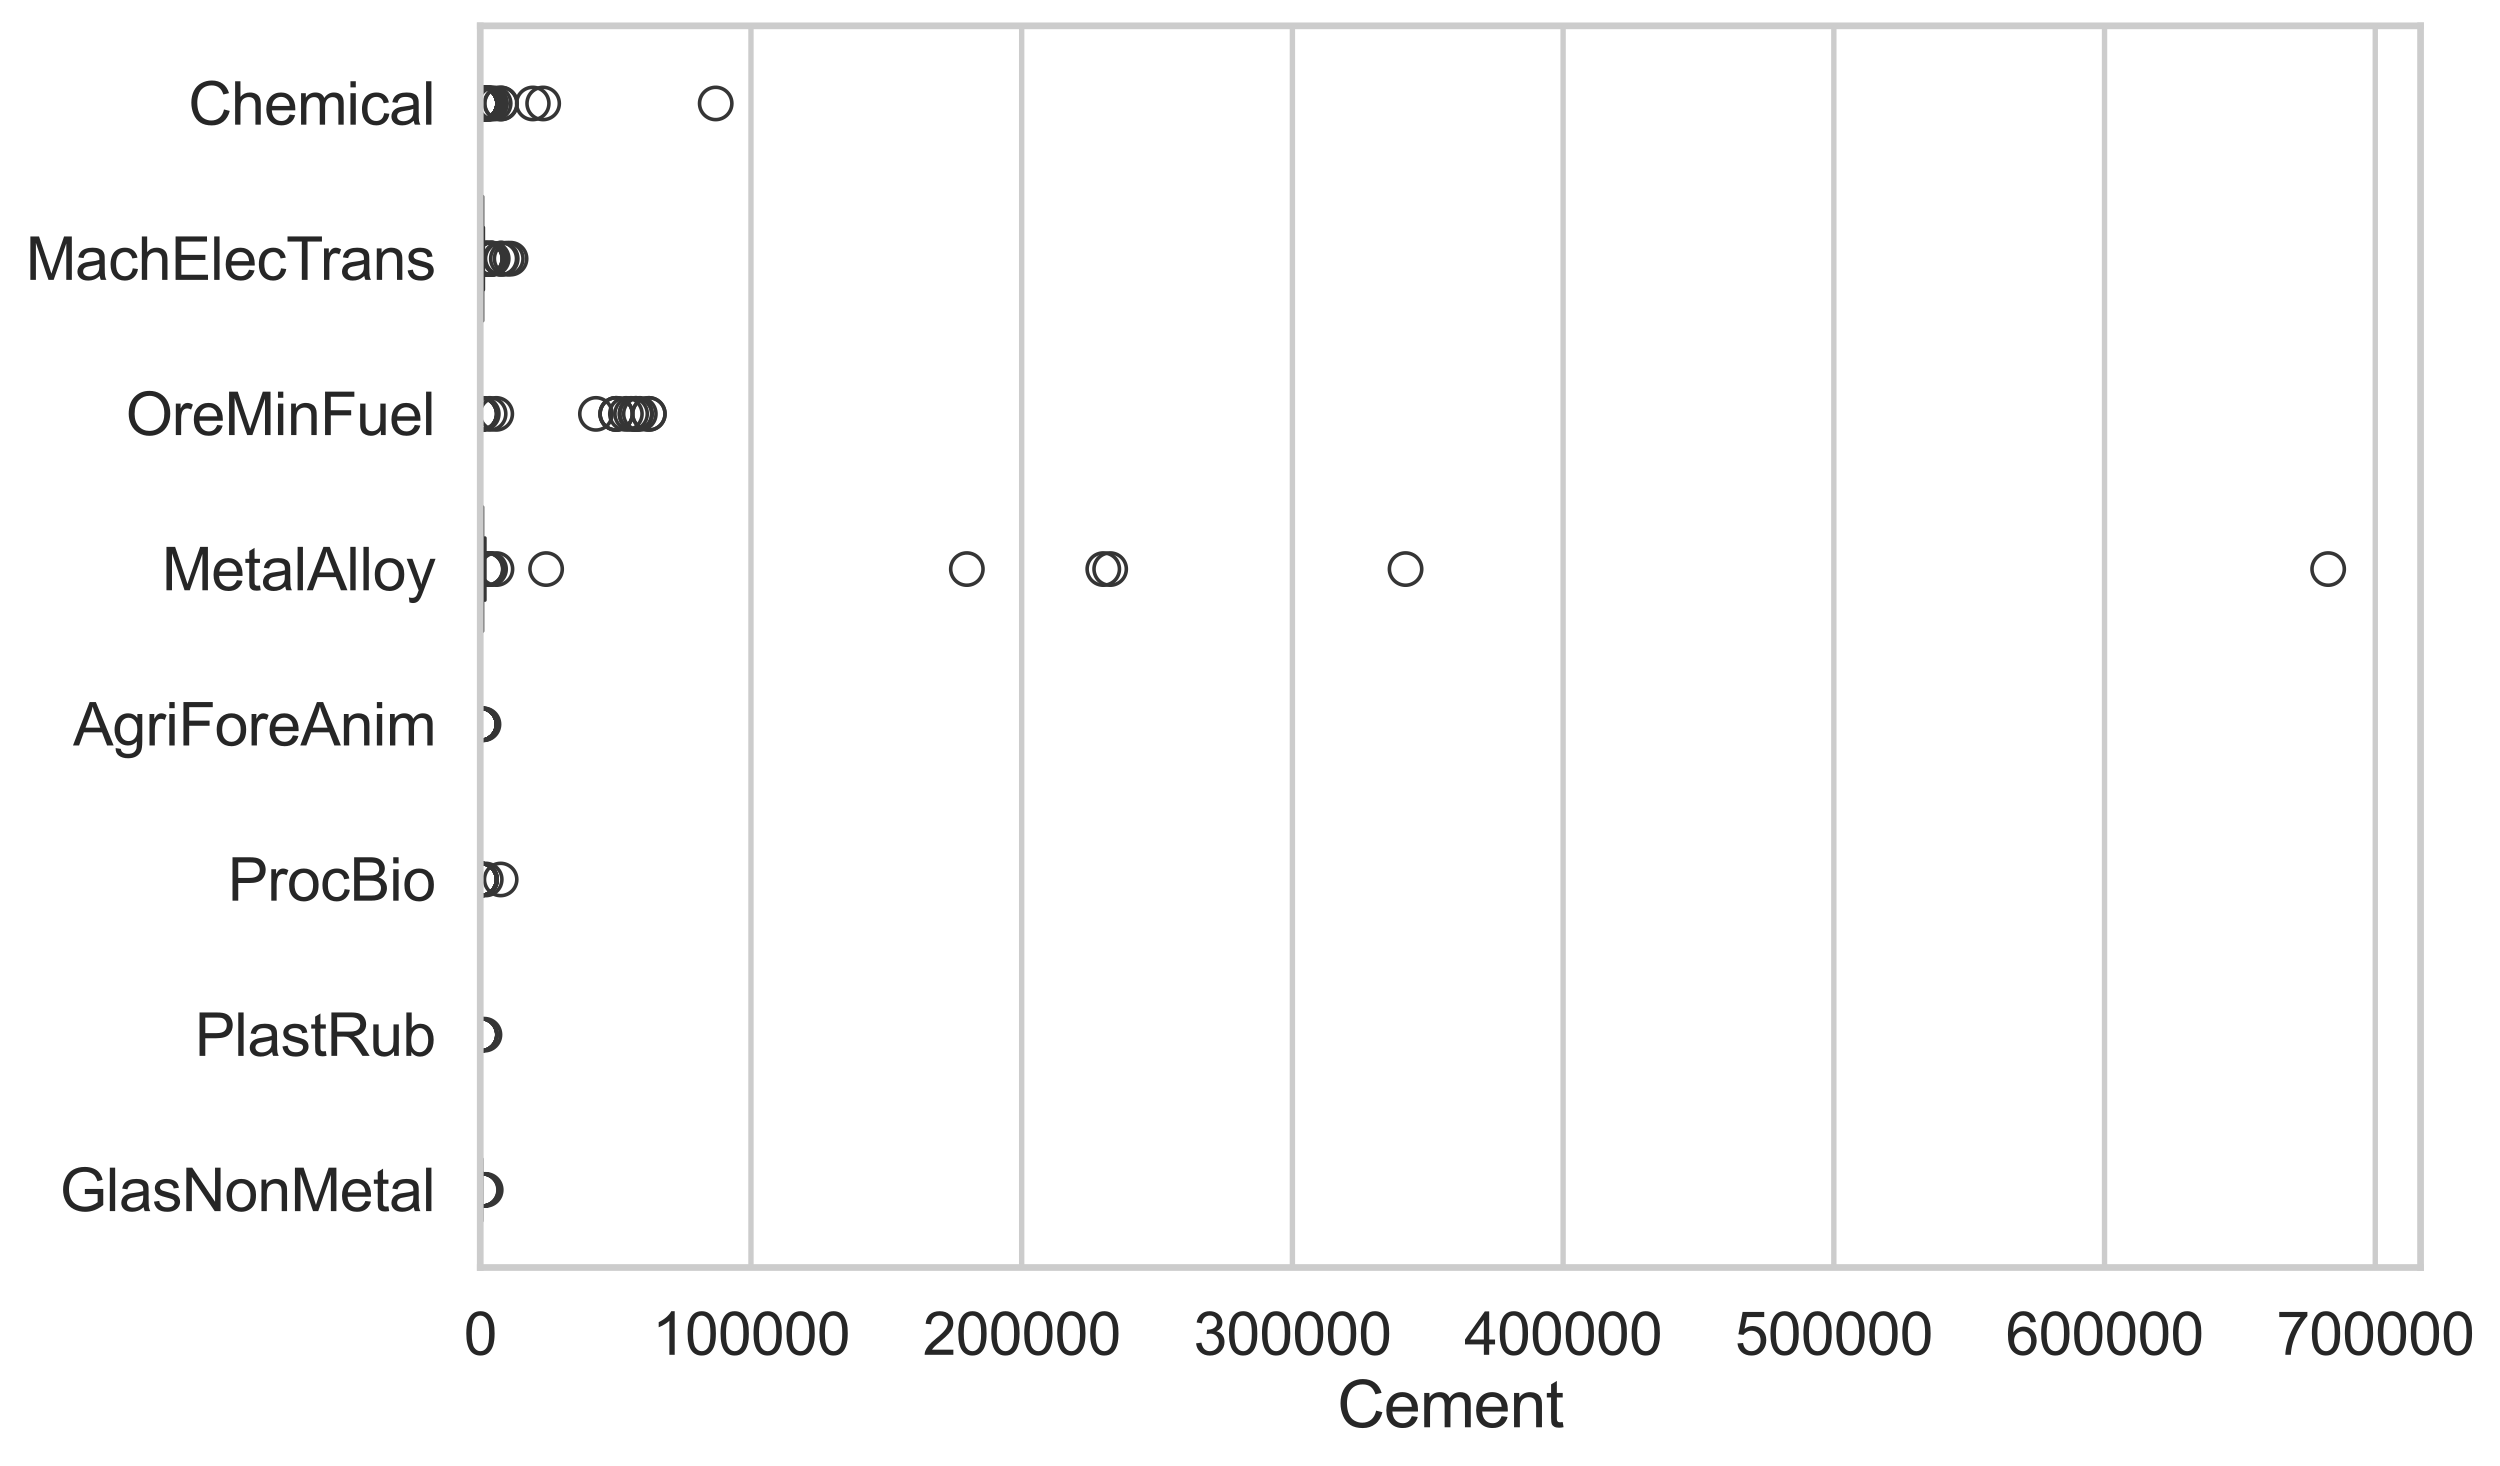 <?xml version="1.0" encoding="utf-8" standalone="no"?>
<!DOCTYPE svg PUBLIC "-//W3C//DTD SVG 1.1//EN"
  "http://www.w3.org/Graphics/SVG/1.1/DTD/svg11.dtd">
<svg xmlns:xlink="http://www.w3.org/1999/xlink" width="695.98pt" height="408.111pt" viewBox="0 0 695.98 408.111" xmlns="http://www.w3.org/2000/svg" version="1.1">
 <defs>
  <style type="text/css">*{stroke-linejoin: round; stroke-linecap: butt}</style>
 </defs>
 <g id="figure_1">
  <g id="patch_1">
   <path d="M 0 408.111 
L 695.98 408.111 
L 695.98 0 
L 0 0 
z
" style="fill: #ffffff"/>
  </g>
  <g id="axes_1">
   <g id="patch_2">
    <path d="M 133.697 352.86 
L 673.865 352.86 
L 673.865 7.2 
L 133.697 7.2 
z
" style="fill: #ffffff"/>
   </g>
   <g id="matplotlib.axis_1">
    <g id="xtick_1">
     <g id="line2d_1">
      <path d="M 133.697 352.86 
L 133.697 7.2 
" clip-path="url(#p0e62d92637)" style="fill: none; stroke: #cccccc; stroke-width: 1.5; stroke-linecap: round"/>
     </g>
     <g id="text_1">
      <!-- 0 -->
      <g style="fill: #262626" transform="translate(129.109 377.17) scale(0.165 -0.165)">
       <defs>
        <path id="ArialMT-30" d="M 266 2259 
Q 266 3072 433 3567 
Q 600 4063 929 4331 
Q 1259 4600 1759 4600 
Q 2128 4600 2406 4451 
Q 2684 4303 2865 4023 
Q 3047 3744 3150 3342 
Q 3253 2941 3253 2259 
Q 3253 1453 3087 958 
Q 2922 463 2592 192 
Q 2263 -78 1759 -78 
Q 1097 -78 719 397 
Q 266 969 266 2259 
z
M 844 2259 
Q 844 1131 1108 757 
Q 1372 384 1759 384 
Q 2147 384 2411 759 
Q 2675 1134 2675 2259 
Q 2675 3391 2411 3762 
Q 2147 4134 1753 4134 
Q 1366 4134 1134 3806 
Q 844 3388 844 2259 
z
" transform="scale(0.016)"/>
       </defs>
       <use xlink:href="#ArialMT-30"/>
      </g>
     </g>
    </g>
    <g id="xtick_2">
     <g id="line2d_2">
      <path d="M 209.062 352.86 
L 209.062 7.2 
" clip-path="url(#p0e62d92637)" style="fill: none; stroke: #cccccc; stroke-width: 1.5; stroke-linecap: round"/>
     </g>
     <g id="text_2">
      <!-- 100000 -->
      <g style="fill: #262626" transform="translate(181.536 377.17) scale(0.165 -0.165)">
       <defs>
        <path id="ArialMT-31" d="M 2384 0 
L 1822 0 
L 1822 3584 
Q 1619 3391 1289 3197 
Q 959 3003 697 2906 
L 697 3450 
Q 1169 3672 1522 3987 
Q 1875 4303 2022 4600 
L 2384 4600 
L 2384 0 
z
" transform="scale(0.016)"/>
       </defs>
       <use xlink:href="#ArialMT-31"/>
       <use xlink:href="#ArialMT-30" transform="translate(55.615 0)"/>
       <use xlink:href="#ArialMT-30" transform="translate(111.23 0)"/>
       <use xlink:href="#ArialMT-30" transform="translate(166.846 0)"/>
       <use xlink:href="#ArialMT-30" transform="translate(222.461 0)"/>
       <use xlink:href="#ArialMT-30" transform="translate(278.076 0)"/>
      </g>
     </g>
    </g>
    <g id="xtick_3">
     <g id="line2d_3">
      <path d="M 284.427 352.86 
L 284.427 7.2 
" clip-path="url(#p0e62d92637)" style="fill: none; stroke: #cccccc; stroke-width: 1.5; stroke-linecap: round"/>
     </g>
     <g id="text_3">
      <!-- 200000 -->
      <g style="fill: #262626" transform="translate(256.901 377.17) scale(0.165 -0.165)">
       <defs>
        <path id="ArialMT-32" d="M 3222 541 
L 3222 0 
L 194 0 
Q 188 203 259 391 
Q 375 700 629 1000 
Q 884 1300 1366 1694 
Q 2113 2306 2375 2664 
Q 2638 3022 2638 3341 
Q 2638 3675 2398 3904 
Q 2159 4134 1775 4134 
Q 1369 4134 1125 3890 
Q 881 3647 878 3216 
L 300 3275 
Q 359 3922 746 4261 
Q 1134 4600 1788 4600 
Q 2447 4600 2831 4234 
Q 3216 3869 3216 3328 
Q 3216 3053 3103 2787 
Q 2991 2522 2730 2228 
Q 2469 1934 1863 1422 
Q 1356 997 1212 845 
Q 1069 694 975 541 
L 3222 541 
z
" transform="scale(0.016)"/>
       </defs>
       <use xlink:href="#ArialMT-32"/>
       <use xlink:href="#ArialMT-30" transform="translate(55.615 0)"/>
       <use xlink:href="#ArialMT-30" transform="translate(111.23 0)"/>
       <use xlink:href="#ArialMT-30" transform="translate(166.846 0)"/>
       <use xlink:href="#ArialMT-30" transform="translate(222.461 0)"/>
       <use xlink:href="#ArialMT-30" transform="translate(278.076 0)"/>
      </g>
     </g>
    </g>
    <g id="xtick_4">
     <g id="line2d_4">
      <path d="M 359.793 352.86 
L 359.793 7.2 
" clip-path="url(#p0e62d92637)" style="fill: none; stroke: #cccccc; stroke-width: 1.5; stroke-linecap: round"/>
     </g>
     <g id="text_4">
      <!-- 300000 -->
      <g style="fill: #262626" transform="translate(332.266 377.17) scale(0.165 -0.165)">
       <defs>
        <path id="ArialMT-33" d="M 269 1209 
L 831 1284 
Q 928 806 1161 595 
Q 1394 384 1728 384 
Q 2125 384 2398 659 
Q 2672 934 2672 1341 
Q 2672 1728 2419 1979 
Q 2166 2231 1775 2231 
Q 1616 2231 1378 2169 
L 1441 2663 
Q 1497 2656 1531 2656 
Q 1891 2656 2178 2843 
Q 2466 3031 2466 3422 
Q 2466 3731 2256 3934 
Q 2047 4138 1716 4138 
Q 1388 4138 1169 3931 
Q 950 3725 888 3313 
L 325 3413 
Q 428 3978 793 4289 
Q 1159 4600 1703 4600 
Q 2078 4600 2393 4439 
Q 2709 4278 2876 4000 
Q 3044 3722 3044 3409 
Q 3044 3113 2884 2869 
Q 2725 2625 2413 2481 
Q 2819 2388 3044 2092 
Q 3269 1797 3269 1353 
Q 3269 753 2831 336 
Q 2394 -81 1725 -81 
Q 1122 -81 723 278 
Q 325 638 269 1209 
z
" transform="scale(0.016)"/>
       </defs>
       <use xlink:href="#ArialMT-33"/>
       <use xlink:href="#ArialMT-30" transform="translate(55.615 0)"/>
       <use xlink:href="#ArialMT-30" transform="translate(111.23 0)"/>
       <use xlink:href="#ArialMT-30" transform="translate(166.846 0)"/>
       <use xlink:href="#ArialMT-30" transform="translate(222.461 0)"/>
       <use xlink:href="#ArialMT-30" transform="translate(278.076 0)"/>
      </g>
     </g>
    </g>
    <g id="xtick_5">
     <g id="line2d_5">
      <path d="M 435.158 352.86 
L 435.158 7.2 
" clip-path="url(#p0e62d92637)" style="fill: none; stroke: #cccccc; stroke-width: 1.5; stroke-linecap: round"/>
     </g>
     <g id="text_5">
      <!-- 400000 -->
      <g style="fill: #262626" transform="translate(407.631 377.17) scale(0.165 -0.165)">
       <defs>
        <path id="ArialMT-34" d="M 2069 0 
L 2069 1097 
L 81 1097 
L 81 1613 
L 2172 4581 
L 2631 4581 
L 2631 1613 
L 3250 1613 
L 3250 1097 
L 2631 1097 
L 2631 0 
L 2069 0 
z
M 2069 1613 
L 2069 3678 
L 634 1613 
L 2069 1613 
z
" transform="scale(0.016)"/>
       </defs>
       <use xlink:href="#ArialMT-34"/>
       <use xlink:href="#ArialMT-30" transform="translate(55.615 0)"/>
       <use xlink:href="#ArialMT-30" transform="translate(111.23 0)"/>
       <use xlink:href="#ArialMT-30" transform="translate(166.846 0)"/>
       <use xlink:href="#ArialMT-30" transform="translate(222.461 0)"/>
       <use xlink:href="#ArialMT-30" transform="translate(278.076 0)"/>
      </g>
     </g>
    </g>
    <g id="xtick_6">
     <g id="line2d_6">
      <path d="M 510.523 352.86 
L 510.523 7.2 
" clip-path="url(#p0e62d92637)" style="fill: none; stroke: #cccccc; stroke-width: 1.5; stroke-linecap: round"/>
     </g>
     <g id="text_6">
      <!-- 500000 -->
      <g style="fill: #262626" transform="translate(482.996 377.17) scale(0.165 -0.165)">
       <defs>
        <path id="ArialMT-35" d="M 266 1200 
L 856 1250 
Q 922 819 1161 601 
Q 1400 384 1738 384 
Q 2144 384 2425 690 
Q 2706 997 2706 1503 
Q 2706 1984 2436 2262 
Q 2166 2541 1728 2541 
Q 1456 2541 1237 2417 
Q 1019 2294 894 2097 
L 366 2166 
L 809 4519 
L 3088 4519 
L 3088 3981 
L 1259 3981 
L 1013 2750 
Q 1425 3038 1878 3038 
Q 2478 3038 2890 2622 
Q 3303 2206 3303 1553 
Q 3303 931 2941 478 
Q 2500 -78 1738 -78 
Q 1113 -78 717 272 
Q 322 622 266 1200 
z
" transform="scale(0.016)"/>
       </defs>
       <use xlink:href="#ArialMT-35"/>
       <use xlink:href="#ArialMT-30" transform="translate(55.615 0)"/>
       <use xlink:href="#ArialMT-30" transform="translate(111.23 0)"/>
       <use xlink:href="#ArialMT-30" transform="translate(166.846 0)"/>
       <use xlink:href="#ArialMT-30" transform="translate(222.461 0)"/>
       <use xlink:href="#ArialMT-30" transform="translate(278.076 0)"/>
      </g>
     </g>
    </g>
    <g id="xtick_7">
     <g id="line2d_7">
      <path d="M 585.888 352.86 
L 585.888 7.2 
" clip-path="url(#p0e62d92637)" style="fill: none; stroke: #cccccc; stroke-width: 1.5; stroke-linecap: round"/>
     </g>
     <g id="text_7">
      <!-- 600000 -->
      <g style="fill: #262626" transform="translate(558.361 377.17) scale(0.165 -0.165)">
       <defs>
        <path id="ArialMT-36" d="M 3184 3459 
L 2625 3416 
Q 2550 3747 2413 3897 
Q 2184 4138 1850 4138 
Q 1581 4138 1378 3988 
Q 1113 3794 959 3422 
Q 806 3050 800 2363 
Q 1003 2672 1297 2822 
Q 1591 2972 1913 2972 
Q 2475 2972 2870 2558 
Q 3266 2144 3266 1488 
Q 3266 1056 3080 686 
Q 2894 316 2569 119 
Q 2244 -78 1831 -78 
Q 1128 -78 684 439 
Q 241 956 241 2144 
Q 241 3472 731 4075 
Q 1159 4600 1884 4600 
Q 2425 4600 2770 4297 
Q 3116 3994 3184 3459 
z
M 888 1484 
Q 888 1194 1011 928 
Q 1134 663 1356 523 
Q 1578 384 1822 384 
Q 2178 384 2434 671 
Q 2691 959 2691 1453 
Q 2691 1928 2437 2201 
Q 2184 2475 1800 2475 
Q 1419 2475 1153 2201 
Q 888 1928 888 1484 
z
" transform="scale(0.016)"/>
       </defs>
       <use xlink:href="#ArialMT-36"/>
       <use xlink:href="#ArialMT-30" transform="translate(55.615 0)"/>
       <use xlink:href="#ArialMT-30" transform="translate(111.23 0)"/>
       <use xlink:href="#ArialMT-30" transform="translate(166.846 0)"/>
       <use xlink:href="#ArialMT-30" transform="translate(222.461 0)"/>
       <use xlink:href="#ArialMT-30" transform="translate(278.076 0)"/>
      </g>
     </g>
    </g>
    <g id="xtick_8">
     <g id="line2d_8">
      <path d="M 661.253 352.86 
L 661.253 7.2 
" clip-path="url(#p0e62d92637)" style="fill: none; stroke: #cccccc; stroke-width: 1.5; stroke-linecap: round"/>
     </g>
     <g id="text_8">
      <!-- 700000 -->
      <g style="fill: #262626" transform="translate(633.727 377.17) scale(0.165 -0.165)">
       <defs>
        <path id="ArialMT-37" d="M 303 3981 
L 303 4522 
L 3269 4522 
L 3269 4084 
Q 2831 3619 2401 2847 
Q 1972 2075 1738 1259 
Q 1569 684 1522 0 
L 944 0 
Q 953 541 1156 1306 
Q 1359 2072 1739 2783 
Q 2119 3494 2547 3981 
L 303 3981 
z
" transform="scale(0.016)"/>
       </defs>
       <use xlink:href="#ArialMT-37"/>
       <use xlink:href="#ArialMT-30" transform="translate(55.615 0)"/>
       <use xlink:href="#ArialMT-30" transform="translate(111.23 0)"/>
       <use xlink:href="#ArialMT-30" transform="translate(166.846 0)"/>
       <use xlink:href="#ArialMT-30" transform="translate(222.461 0)"/>
       <use xlink:href="#ArialMT-30" transform="translate(278.076 0)"/>
      </g>
     </g>
    </g>
    <g id="text_9">
     <!-- Cement -->
     <g style="fill: #262626" transform="translate(372.269 397.334) scale(0.18 -0.18)">
      <defs>
       <path id="ArialMT-43" d="M 3763 1606 
L 4369 1453 
Q 4178 706 3683 314 
Q 3188 -78 2472 -78 
Q 1731 -78 1267 223 
Q 803 525 561 1097 
Q 319 1669 319 2325 
Q 319 3041 592 3573 
Q 866 4106 1370 4382 
Q 1875 4659 2481 4659 
Q 3169 4659 3637 4309 
Q 4106 3959 4291 3325 
L 3694 3184 
Q 3534 3684 3231 3912 
Q 2928 4141 2469 4141 
Q 1941 4141 1586 3887 
Q 1231 3634 1087 3207 
Q 944 2781 944 2328 
Q 944 1744 1114 1308 
Q 1284 872 1643 656 
Q 2003 441 2422 441 
Q 2931 441 3284 734 
Q 3638 1028 3763 1606 
z
" transform="scale(0.016)"/>
       <path id="ArialMT-65" d="M 2694 1069 
L 3275 997 
Q 3138 488 2766 206 
Q 2394 -75 1816 -75 
Q 1088 -75 661 373 
Q 234 822 234 1631 
Q 234 2469 665 2931 
Q 1097 3394 1784 3394 
Q 2450 3394 2872 2941 
Q 3294 2488 3294 1666 
Q 3294 1616 3291 1516 
L 816 1516 
Q 847 969 1125 678 
Q 1403 388 1819 388 
Q 2128 388 2347 550 
Q 2566 713 2694 1069 
z
M 847 1978 
L 2700 1978 
Q 2663 2397 2488 2606 
Q 2219 2931 1791 2931 
Q 1403 2931 1139 2672 
Q 875 2413 847 1978 
z
" transform="scale(0.016)"/>
       <path id="ArialMT-6d" d="M 422 0 
L 422 3319 
L 925 3319 
L 925 2853 
Q 1081 3097 1340 3245 
Q 1600 3394 1931 3394 
Q 2300 3394 2536 3241 
Q 2772 3088 2869 2813 
Q 3263 3394 3894 3394 
Q 4388 3394 4653 3120 
Q 4919 2847 4919 2278 
L 4919 0 
L 4359 0 
L 4359 2091 
Q 4359 2428 4304 2576 
Q 4250 2725 4106 2815 
Q 3963 2906 3769 2906 
Q 3419 2906 3187 2673 
Q 2956 2441 2956 1928 
L 2956 0 
L 2394 0 
L 2394 2156 
Q 2394 2531 2256 2718 
Q 2119 2906 1806 2906 
Q 1569 2906 1367 2781 
Q 1166 2656 1075 2415 
Q 984 2175 984 1722 
L 984 0 
L 422 0 
z
" transform="scale(0.016)"/>
       <path id="ArialMT-6e" d="M 422 0 
L 422 3319 
L 928 3319 
L 928 2847 
Q 1294 3394 1984 3394 
Q 2284 3394 2536 3286 
Q 2788 3178 2913 3003 
Q 3038 2828 3088 2588 
Q 3119 2431 3119 2041 
L 3119 0 
L 2556 0 
L 2556 2019 
Q 2556 2363 2490 2533 
Q 2425 2703 2258 2804 
Q 2091 2906 1866 2906 
Q 1506 2906 1245 2678 
Q 984 2450 984 1813 
L 984 0 
L 422 0 
z
" transform="scale(0.016)"/>
       <path id="ArialMT-74" d="M 1650 503 
L 1731 6 
Q 1494 -44 1306 -44 
Q 1000 -44 831 53 
Q 663 150 594 308 
Q 525 466 525 972 
L 525 2881 
L 113 2881 
L 113 3319 
L 525 3319 
L 525 4141 
L 1084 4478 
L 1084 3319 
L 1650 3319 
L 1650 2881 
L 1084 2881 
L 1084 941 
Q 1084 700 1114 631 
Q 1144 563 1211 522 
Q 1278 481 1403 481 
Q 1497 481 1650 503 
z
" transform="scale(0.016)"/>
      </defs>
      <use xlink:href="#ArialMT-43"/>
      <use xlink:href="#ArialMT-65" transform="translate(72.217 0)"/>
      <use xlink:href="#ArialMT-6d" transform="translate(127.832 0)"/>
      <use xlink:href="#ArialMT-65" transform="translate(211.133 0)"/>
      <use xlink:href="#ArialMT-6e" transform="translate(266.748 0)"/>
      <use xlink:href="#ArialMT-74" transform="translate(322.363 0)"/>
     </g>
    </g>
   </g>
   <g id="matplotlib.axis_2">
    <g id="ytick_1">
     <g id="text_10">
      <!-- Chemical -->
      <g style="fill: #262626" transform="translate(52.428 34.709) scale(0.165 -0.165)">
       <defs>
        <path id="ArialMT-68" d="M 422 0 
L 422 4581 
L 984 4581 
L 984 2938 
Q 1378 3394 1978 3394 
Q 2347 3394 2619 3248 
Q 2891 3103 3008 2847 
Q 3125 2591 3125 2103 
L 3125 0 
L 2563 0 
L 2563 2103 
Q 2563 2525 2380 2717 
Q 2197 2909 1863 2909 
Q 1613 2909 1392 2779 
Q 1172 2650 1078 2428 
Q 984 2206 984 1816 
L 984 0 
L 422 0 
z
" transform="scale(0.016)"/>
        <path id="ArialMT-69" d="M 425 3934 
L 425 4581 
L 988 4581 
L 988 3934 
L 425 3934 
z
M 425 0 
L 425 3319 
L 988 3319 
L 988 0 
L 425 0 
z
" transform="scale(0.016)"/>
        <path id="ArialMT-63" d="M 2588 1216 
L 3141 1144 
Q 3050 572 2676 248 
Q 2303 -75 1759 -75 
Q 1078 -75 664 370 
Q 250 816 250 1647 
Q 250 2184 428 2587 
Q 606 2991 970 3192 
Q 1334 3394 1763 3394 
Q 2303 3394 2647 3120 
Q 2991 2847 3088 2344 
L 2541 2259 
Q 2463 2594 2264 2762 
Q 2066 2931 1784 2931 
Q 1359 2931 1093 2626 
Q 828 2322 828 1663 
Q 828 994 1084 691 
Q 1341 388 1753 388 
Q 2084 388 2306 591 
Q 2528 794 2588 1216 
z
" transform="scale(0.016)"/>
        <path id="ArialMT-61" d="M 2588 409 
Q 2275 144 1986 34 
Q 1697 -75 1366 -75 
Q 819 -75 525 192 
Q 231 459 231 875 
Q 231 1119 342 1320 
Q 453 1522 633 1644 
Q 813 1766 1038 1828 
Q 1203 1872 1538 1913 
Q 2219 1994 2541 2106 
Q 2544 2222 2544 2253 
Q 2544 2597 2384 2738 
Q 2169 2928 1744 2928 
Q 1347 2928 1158 2789 
Q 969 2650 878 2297 
L 328 2372 
Q 403 2725 575 2942 
Q 747 3159 1072 3276 
Q 1397 3394 1825 3394 
Q 2250 3394 2515 3294 
Q 2781 3194 2906 3042 
Q 3031 2891 3081 2659 
Q 3109 2516 3109 2141 
L 3109 1391 
Q 3109 606 3145 398 
Q 3181 191 3288 0 
L 2700 0 
Q 2613 175 2588 409 
z
M 2541 1666 
Q 2234 1541 1622 1453 
Q 1275 1403 1131 1340 
Q 988 1278 909 1158 
Q 831 1038 831 891 
Q 831 666 1001 516 
Q 1172 366 1500 366 
Q 1825 366 2078 508 
Q 2331 650 2450 897 
Q 2541 1088 2541 1459 
L 2541 1666 
z
" transform="scale(0.016)"/>
        <path id="ArialMT-6c" d="M 409 0 
L 409 4581 
L 972 4581 
L 972 0 
L 409 0 
z
" transform="scale(0.016)"/>
       </defs>
       <use xlink:href="#ArialMT-43"/>
       <use xlink:href="#ArialMT-68" transform="translate(72.217 0)"/>
       <use xlink:href="#ArialMT-65" transform="translate(127.832 0)"/>
       <use xlink:href="#ArialMT-6d" transform="translate(183.447 0)"/>
       <use xlink:href="#ArialMT-69" transform="translate(266.748 0)"/>
       <use xlink:href="#ArialMT-63" transform="translate(288.965 0)"/>
       <use xlink:href="#ArialMT-61" transform="translate(338.965 0)"/>
       <use xlink:href="#ArialMT-6c" transform="translate(394.58 0)"/>
      </g>
     </g>
    </g>
    <g id="ytick_2">
     <g id="text_11">
      <!-- MachElecTrans -->
      <g style="fill: #262626" transform="translate(7.2 77.916) scale(0.165 -0.165)">
       <defs>
        <path id="ArialMT-4d" d="M 475 0 
L 475 4581 
L 1388 4581 
L 2472 1338 
Q 2622 884 2691 659 
Q 2769 909 2934 1394 
L 4031 4581 
L 4847 4581 
L 4847 0 
L 4263 0 
L 4263 3834 
L 2931 0 
L 2384 0 
L 1059 3900 
L 1059 0 
L 475 0 
z
" transform="scale(0.016)"/>
        <path id="ArialMT-45" d="M 506 0 
L 506 4581 
L 3819 4581 
L 3819 4041 
L 1113 4041 
L 1113 2638 
L 3647 2638 
L 3647 2100 
L 1113 2100 
L 1113 541 
L 3925 541 
L 3925 0 
L 506 0 
z
" transform="scale(0.016)"/>
        <path id="ArialMT-54" d="M 1659 0 
L 1659 4041 
L 150 4041 
L 150 4581 
L 3781 4581 
L 3781 4041 
L 2266 4041 
L 2266 0 
L 1659 0 
z
" transform="scale(0.016)"/>
        <path id="ArialMT-72" d="M 416 0 
L 416 3319 
L 922 3319 
L 922 2816 
Q 1116 3169 1280 3281 
Q 1444 3394 1641 3394 
Q 1925 3394 2219 3213 
L 2025 2691 
Q 1819 2813 1613 2813 
Q 1428 2813 1281 2702 
Q 1134 2591 1072 2394 
Q 978 2094 978 1738 
L 978 0 
L 416 0 
z
" transform="scale(0.016)"/>
        <path id="ArialMT-73" d="M 197 991 
L 753 1078 
Q 800 744 1014 566 
Q 1228 388 1613 388 
Q 2000 388 2187 545 
Q 2375 703 2375 916 
Q 2375 1106 2209 1216 
Q 2094 1291 1634 1406 
Q 1016 1563 777 1677 
Q 538 1791 414 1992 
Q 291 2194 291 2438 
Q 291 2659 392 2848 
Q 494 3038 669 3163 
Q 800 3259 1026 3326 
Q 1253 3394 1513 3394 
Q 1903 3394 2198 3281 
Q 2494 3169 2634 2976 
Q 2775 2784 2828 2463 
L 2278 2388 
Q 2241 2644 2061 2787 
Q 1881 2931 1553 2931 
Q 1166 2931 1000 2803 
Q 834 2675 834 2503 
Q 834 2394 903 2306 
Q 972 2216 1119 2156 
Q 1203 2125 1616 2013 
Q 2213 1853 2448 1751 
Q 2684 1650 2818 1456 
Q 2953 1263 2953 975 
Q 2953 694 2789 445 
Q 2625 197 2315 61 
Q 2006 -75 1616 -75 
Q 969 -75 630 194 
Q 291 463 197 991 
z
" transform="scale(0.016)"/>
       </defs>
       <use xlink:href="#ArialMT-4d"/>
       <use xlink:href="#ArialMT-61" transform="translate(83.301 0)"/>
       <use xlink:href="#ArialMT-63" transform="translate(138.916 0)"/>
       <use xlink:href="#ArialMT-68" transform="translate(188.916 0)"/>
       <use xlink:href="#ArialMT-45" transform="translate(244.531 0)"/>
       <use xlink:href="#ArialMT-6c" transform="translate(311.23 0)"/>
       <use xlink:href="#ArialMT-65" transform="translate(333.447 0)"/>
       <use xlink:href="#ArialMT-63" transform="translate(389.062 0)"/>
       <use xlink:href="#ArialMT-54" transform="translate(439.062 0)"/>
       <use xlink:href="#ArialMT-72" transform="translate(496.396 0)"/>
       <use xlink:href="#ArialMT-61" transform="translate(529.697 0)"/>
       <use xlink:href="#ArialMT-6e" transform="translate(585.312 0)"/>
       <use xlink:href="#ArialMT-73" transform="translate(640.928 0)"/>
      </g>
     </g>
    </g>
    <g id="ytick_3">
     <g id="text_12">
      <!-- OreMinFuel -->
      <g style="fill: #262626" transform="translate(35.013 121.124) scale(0.165 -0.165)">
       <defs>
        <path id="ArialMT-4f" d="M 309 2231 
Q 309 3372 921 4017 
Q 1534 4663 2503 4663 
Q 3138 4663 3647 4359 
Q 4156 4056 4423 3514 
Q 4691 2972 4691 2284 
Q 4691 1588 4409 1038 
Q 4128 488 3612 205 
Q 3097 -78 2500 -78 
Q 1853 -78 1343 234 
Q 834 547 571 1087 
Q 309 1628 309 2231 
z
M 934 2222 
Q 934 1394 1379 917 
Q 1825 441 2497 441 
Q 3181 441 3623 922 
Q 4066 1403 4066 2288 
Q 4066 2847 3877 3264 
Q 3688 3681 3323 3911 
Q 2959 4141 2506 4141 
Q 1863 4141 1398 3698 
Q 934 3256 934 2222 
z
" transform="scale(0.016)"/>
        <path id="ArialMT-46" d="M 525 0 
L 525 4581 
L 3616 4581 
L 3616 4041 
L 1131 4041 
L 1131 2622 
L 3281 2622 
L 3281 2081 
L 1131 2081 
L 1131 0 
L 525 0 
z
" transform="scale(0.016)"/>
        <path id="ArialMT-75" d="M 2597 0 
L 2597 488 
Q 2209 -75 1544 -75 
Q 1250 -75 995 37 
Q 741 150 617 320 
Q 494 491 444 738 
Q 409 903 409 1263 
L 409 3319 
L 972 3319 
L 972 1478 
Q 972 1038 1006 884 
Q 1059 663 1231 536 
Q 1403 409 1656 409 
Q 1909 409 2131 539 
Q 2353 669 2445 892 
Q 2538 1116 2538 1541 
L 2538 3319 
L 3100 3319 
L 3100 0 
L 2597 0 
z
" transform="scale(0.016)"/>
       </defs>
       <use xlink:href="#ArialMT-4f"/>
       <use xlink:href="#ArialMT-72" transform="translate(77.783 0)"/>
       <use xlink:href="#ArialMT-65" transform="translate(111.084 0)"/>
       <use xlink:href="#ArialMT-4d" transform="translate(166.699 0)"/>
       <use xlink:href="#ArialMT-69" transform="translate(250 0)"/>
       <use xlink:href="#ArialMT-6e" transform="translate(272.217 0)"/>
       <use xlink:href="#ArialMT-46" transform="translate(327.832 0)"/>
       <use xlink:href="#ArialMT-75" transform="translate(388.916 0)"/>
       <use xlink:href="#ArialMT-65" transform="translate(444.531 0)"/>
       <use xlink:href="#ArialMT-6c" transform="translate(500.146 0)"/>
      </g>
     </g>
    </g>
    <g id="ytick_4">
     <g id="text_13">
      <!-- MetalAlloy -->
      <g style="fill: #262626" transform="translate(45.088 164.331) scale(0.165 -0.165)">
       <defs>
        <path id="ArialMT-41" d="M -9 0 
L 1750 4581 
L 2403 4581 
L 4278 0 
L 3588 0 
L 3053 1388 
L 1138 1388 
L 634 0 
L -9 0 
z
M 1313 1881 
L 2866 1881 
L 2388 3150 
Q 2169 3728 2063 4100 
Q 1975 3659 1816 3225 
L 1313 1881 
z
" transform="scale(0.016)"/>
        <path id="ArialMT-6f" d="M 213 1659 
Q 213 2581 725 3025 
Q 1153 3394 1769 3394 
Q 2453 3394 2887 2945 
Q 3322 2497 3322 1706 
Q 3322 1066 3130 698 
Q 2938 331 2570 128 
Q 2203 -75 1769 -75 
Q 1072 -75 642 372 
Q 213 819 213 1659 
z
M 791 1659 
Q 791 1022 1069 705 
Q 1347 388 1769 388 
Q 2188 388 2466 706 
Q 2744 1025 2744 1678 
Q 2744 2294 2464 2611 
Q 2184 2928 1769 2928 
Q 1347 2928 1069 2612 
Q 791 2297 791 1659 
z
" transform="scale(0.016)"/>
        <path id="ArialMT-79" d="M 397 -1278 
L 334 -750 
Q 519 -800 656 -800 
Q 844 -800 956 -737 
Q 1069 -675 1141 -563 
Q 1194 -478 1313 -144 
Q 1328 -97 1363 -6 
L 103 3319 
L 709 3319 
L 1400 1397 
Q 1534 1031 1641 628 
Q 1738 1016 1872 1384 
L 2581 3319 
L 3144 3319 
L 1881 -56 
Q 1678 -603 1566 -809 
Q 1416 -1088 1222 -1217 
Q 1028 -1347 759 -1347 
Q 597 -1347 397 -1278 
z
" transform="scale(0.016)"/>
       </defs>
       <use xlink:href="#ArialMT-4d"/>
       <use xlink:href="#ArialMT-65" transform="translate(83.301 0)"/>
       <use xlink:href="#ArialMT-74" transform="translate(138.916 0)"/>
       <use xlink:href="#ArialMT-61" transform="translate(166.699 0)"/>
       <use xlink:href="#ArialMT-6c" transform="translate(222.314 0)"/>
       <use xlink:href="#ArialMT-41" transform="translate(244.531 0)"/>
       <use xlink:href="#ArialMT-6c" transform="translate(311.23 0)"/>
       <use xlink:href="#ArialMT-6c" transform="translate(333.447 0)"/>
       <use xlink:href="#ArialMT-6f" transform="translate(355.664 0)"/>
       <use xlink:href="#ArialMT-79" transform="translate(411.279 0)"/>
      </g>
     </g>
    </g>
    <g id="ytick_5">
     <g id="text_14">
      <!-- AgriForeAnim -->
      <g style="fill: #262626" transform="translate(20.341 207.539) scale(0.165 -0.165)">
       <defs>
        <path id="ArialMT-67" d="M 319 -275 
L 866 -356 
Q 900 -609 1056 -725 
Q 1266 -881 1628 -881 
Q 2019 -881 2231 -725 
Q 2444 -569 2519 -288 
Q 2563 -116 2559 434 
Q 2191 0 1641 0 
Q 956 0 581 494 
Q 206 988 206 1678 
Q 206 2153 378 2554 
Q 550 2956 876 3175 
Q 1203 3394 1644 3394 
Q 2231 3394 2613 2919 
L 2613 3319 
L 3131 3319 
L 3131 450 
Q 3131 -325 2973 -648 
Q 2816 -972 2473 -1159 
Q 2131 -1347 1631 -1347 
Q 1038 -1347 672 -1080 
Q 306 -813 319 -275 
z
M 784 1719 
Q 784 1066 1043 766 
Q 1303 466 1694 466 
Q 2081 466 2343 764 
Q 2606 1063 2606 1700 
Q 2606 2309 2336 2618 
Q 2066 2928 1684 2928 
Q 1309 2928 1046 2623 
Q 784 2319 784 1719 
z
" transform="scale(0.016)"/>
       </defs>
       <use xlink:href="#ArialMT-41"/>
       <use xlink:href="#ArialMT-67" transform="translate(66.699 0)"/>
       <use xlink:href="#ArialMT-72" transform="translate(122.314 0)"/>
       <use xlink:href="#ArialMT-69" transform="translate(155.615 0)"/>
       <use xlink:href="#ArialMT-46" transform="translate(177.832 0)"/>
       <use xlink:href="#ArialMT-6f" transform="translate(238.916 0)"/>
       <use xlink:href="#ArialMT-72" transform="translate(294.531 0)"/>
       <use xlink:href="#ArialMT-65" transform="translate(327.832 0)"/>
       <use xlink:href="#ArialMT-41" transform="translate(383.447 0)"/>
       <use xlink:href="#ArialMT-6e" transform="translate(450.146 0)"/>
       <use xlink:href="#ArialMT-69" transform="translate(505.762 0)"/>
       <use xlink:href="#ArialMT-6d" transform="translate(527.979 0)"/>
      </g>
     </g>
    </g>
    <g id="ytick_6">
     <g id="text_15">
      <!-- ProcBio -->
      <g style="fill: #262626" transform="translate(63.424 250.746) scale(0.165 -0.165)">
       <defs>
        <path id="ArialMT-50" d="M 494 0 
L 494 4581 
L 2222 4581 
Q 2678 4581 2919 4538 
Q 3256 4481 3484 4323 
Q 3713 4166 3852 3881 
Q 3991 3597 3991 3256 
Q 3991 2672 3619 2267 
Q 3247 1863 2275 1863 
L 1100 1863 
L 1100 0 
L 494 0 
z
M 1100 2403 
L 2284 2403 
Q 2872 2403 3119 2622 
Q 3366 2841 3366 3238 
Q 3366 3525 3220 3729 
Q 3075 3934 2838 4000 
Q 2684 4041 2272 4041 
L 1100 4041 
L 1100 2403 
z
" transform="scale(0.016)"/>
        <path id="ArialMT-42" d="M 469 0 
L 469 4581 
L 2188 4581 
Q 2713 4581 3030 4442 
Q 3347 4303 3526 4014 
Q 3706 3725 3706 3409 
Q 3706 3116 3547 2856 
Q 3388 2597 3066 2438 
Q 3481 2316 3704 2022 
Q 3928 1728 3928 1328 
Q 3928 1006 3792 729 
Q 3656 453 3456 303 
Q 3256 153 2954 76 
Q 2653 0 2216 0 
L 469 0 
z
M 1075 2656 
L 2066 2656 
Q 2469 2656 2644 2709 
Q 2875 2778 2992 2937 
Q 3109 3097 3109 3338 
Q 3109 3566 3000 3739 
Q 2891 3913 2687 3977 
Q 2484 4041 1991 4041 
L 1075 4041 
L 1075 2656 
z
M 1075 541 
L 2216 541 
Q 2509 541 2628 563 
Q 2838 600 2978 687 
Q 3119 775 3209 942 
Q 3300 1109 3300 1328 
Q 3300 1584 3169 1773 
Q 3038 1963 2805 2039 
Q 2572 2116 2134 2116 
L 1075 2116 
L 1075 541 
z
" transform="scale(0.016)"/>
       </defs>
       <use xlink:href="#ArialMT-50"/>
       <use xlink:href="#ArialMT-72" transform="translate(66.699 0)"/>
       <use xlink:href="#ArialMT-6f" transform="translate(100 0)"/>
       <use xlink:href="#ArialMT-63" transform="translate(155.615 0)"/>
       <use xlink:href="#ArialMT-42" transform="translate(205.615 0)"/>
       <use xlink:href="#ArialMT-69" transform="translate(272.314 0)"/>
       <use xlink:href="#ArialMT-6f" transform="translate(294.531 0)"/>
      </g>
     </g>
    </g>
    <g id="ytick_7">
     <g id="text_16">
      <!-- PlastRub -->
      <g style="fill: #262626" transform="translate(54.248 293.954) scale(0.165 -0.165)">
       <defs>
        <path id="ArialMT-52" d="M 503 0 
L 503 4581 
L 2534 4581 
Q 3147 4581 3465 4457 
Q 3784 4334 3975 4021 
Q 4166 3709 4166 3331 
Q 4166 2844 3850 2509 
Q 3534 2175 2875 2084 
Q 3116 1969 3241 1856 
Q 3506 1613 3744 1247 
L 4541 0 
L 3778 0 
L 3172 953 
Q 2906 1366 2734 1584 
Q 2563 1803 2427 1890 
Q 2291 1978 2150 2013 
Q 2047 2034 1813 2034 
L 1109 2034 
L 1109 0 
L 503 0 
z
M 1109 2559 
L 2413 2559 
Q 2828 2559 3062 2645 
Q 3297 2731 3419 2920 
Q 3541 3109 3541 3331 
Q 3541 3656 3305 3865 
Q 3069 4075 2559 4075 
L 1109 4075 
L 1109 2559 
z
" transform="scale(0.016)"/>
        <path id="ArialMT-62" d="M 941 0 
L 419 0 
L 419 4581 
L 981 4581 
L 981 2947 
Q 1338 3394 1891 3394 
Q 2197 3394 2470 3270 
Q 2744 3147 2920 2923 
Q 3097 2700 3197 2384 
Q 3297 2069 3297 1709 
Q 3297 856 2875 390 
Q 2453 -75 1863 -75 
Q 1275 -75 941 416 
L 941 0 
z
M 934 1684 
Q 934 1088 1097 822 
Q 1363 388 1816 388 
Q 2184 388 2453 708 
Q 2722 1028 2722 1663 
Q 2722 2313 2464 2622 
Q 2206 2931 1841 2931 
Q 1472 2931 1203 2611 
Q 934 2291 934 1684 
z
" transform="scale(0.016)"/>
       </defs>
       <use xlink:href="#ArialMT-50"/>
       <use xlink:href="#ArialMT-6c" transform="translate(66.699 0)"/>
       <use xlink:href="#ArialMT-61" transform="translate(88.916 0)"/>
       <use xlink:href="#ArialMT-73" transform="translate(144.531 0)"/>
       <use xlink:href="#ArialMT-74" transform="translate(194.531 0)"/>
       <use xlink:href="#ArialMT-52" transform="translate(222.314 0)"/>
       <use xlink:href="#ArialMT-75" transform="translate(294.531 0)"/>
       <use xlink:href="#ArialMT-62" transform="translate(350.146 0)"/>
      </g>
     </g>
    </g>
    <g id="ytick_8">
     <g id="text_17">
      <!-- GlasNonMetal -->
      <g style="fill: #262626" transform="translate(16.659 337.161) scale(0.165 -0.165)">
       <defs>
        <path id="ArialMT-47" d="M 2638 1797 
L 2638 2334 
L 4578 2338 
L 4578 638 
Q 4131 281 3656 101 
Q 3181 -78 2681 -78 
Q 2006 -78 1454 211 
Q 903 500 622 1047 
Q 341 1594 341 2269 
Q 341 2938 620 3517 
Q 900 4097 1425 4378 
Q 1950 4659 2634 4659 
Q 3131 4659 3532 4498 
Q 3934 4338 4162 4050 
Q 4391 3763 4509 3300 
L 3963 3150 
Q 3859 3500 3706 3700 
Q 3553 3900 3268 4020 
Q 2984 4141 2638 4141 
Q 2222 4141 1919 4014 
Q 1616 3888 1430 3681 
Q 1244 3475 1141 3228 
Q 966 2803 966 2306 
Q 966 1694 1177 1281 
Q 1388 869 1791 669 
Q 2194 469 2647 469 
Q 3041 469 3416 620 
Q 3791 772 3984 944 
L 3984 1797 
L 2638 1797 
z
" transform="scale(0.016)"/>
        <path id="ArialMT-4e" d="M 488 0 
L 488 4581 
L 1109 4581 
L 3516 984 
L 3516 4581 
L 4097 4581 
L 4097 0 
L 3475 0 
L 1069 3600 
L 1069 0 
L 488 0 
z
" transform="scale(0.016)"/>
       </defs>
       <use xlink:href="#ArialMT-47"/>
       <use xlink:href="#ArialMT-6c" transform="translate(77.783 0)"/>
       <use xlink:href="#ArialMT-61" transform="translate(100 0)"/>
       <use xlink:href="#ArialMT-73" transform="translate(155.615 0)"/>
       <use xlink:href="#ArialMT-4e" transform="translate(205.615 0)"/>
       <use xlink:href="#ArialMT-6f" transform="translate(277.832 0)"/>
       <use xlink:href="#ArialMT-6e" transform="translate(333.447 0)"/>
       <use xlink:href="#ArialMT-4d" transform="translate(389.062 0)"/>
       <use xlink:href="#ArialMT-65" transform="translate(472.363 0)"/>
       <use xlink:href="#ArialMT-74" transform="translate(527.979 0)"/>
       <use xlink:href="#ArialMT-61" transform="translate(555.762 0)"/>
       <use xlink:href="#ArialMT-6c" transform="translate(611.377 0)"/>
      </g>
     </g>
    </g>
   </g>
   <g id="patch_3">
    <path d="M 133.713 11.521 
L 133.713 46.087 
L 133.758 46.087 
L 133.758 11.521 
L 133.713 11.521 
z
" clip-path="url(#p0e62d92637)" style="fill: #ca74db; stroke: #353535; stroke-linejoin: miter"/>
   </g>
   <g id="line2d_9">
    <path d="M 133.713 28.804 
L 133.697 28.804 
" clip-path="url(#p0e62d92637)" style="fill: none; stroke: #353535"/>
   </g>
   <g id="line2d_10">
    <path d="M 133.758 28.804 
L 133.827 28.804 
" clip-path="url(#p0e62d92637)" style="fill: none; stroke: #353535"/>
   </g>
   <g id="line2d_11">
    <path d="M 133.697 20.162 
L 133.697 37.445 
" clip-path="url(#p0e62d92637)" style="fill: none; stroke: #353535; stroke-linecap: round"/>
   </g>
   <g id="line2d_12">
    <path d="M 133.827 20.162 
L 133.827 37.445 
" clip-path="url(#p0e62d92637)" style="fill: none; stroke: #353535; stroke-linecap: round"/>
   </g>
   <g id="line2d_13">
    <defs>
     <path id="me616e071c5" d="M 0 4.5 
C 1.193 4.5 2.338 4.026 3.182 3.182 
C 4.026 2.338 4.5 1.193 4.5 0 
C 4.5 -1.193 4.026 -2.338 3.182 -3.182 
C 2.338 -4.026 1.193 -4.5 0 -4.5 
C -1.193 -4.5 -2.338 -4.026 -3.182 -3.182 
C -4.026 -2.338 -4.5 -1.193 -4.5 0 
C -4.5 1.193 -4.026 2.338 -3.182 3.182 
C -2.338 4.026 -1.193 4.5 0 4.5 
z
" style="stroke: #353535"/>
    </defs>
    <g clip-path="url(#p0e62d92637)">
     <use xlink:href="#me616e071c5" x="133.844" y="28.804" style="fill-opacity: 0; stroke: #353535"/>
     <use xlink:href="#me616e071c5" x="135.895" y="28.804" style="fill-opacity: 0; stroke: #353535"/>
     <use xlink:href="#me616e071c5" x="133.83" y="28.804" style="fill-opacity: 0; stroke: #353535"/>
     <use xlink:href="#me616e071c5" x="148.317" y="28.804" style="fill-opacity: 0; stroke: #353535"/>
     <use xlink:href="#me616e071c5" x="134.987" y="28.804" style="fill-opacity: 0; stroke: #353535"/>
     <use xlink:href="#me616e071c5" x="134.198" y="28.804" style="fill-opacity: 0; stroke: #353535"/>
     <use xlink:href="#me616e071c5" x="134.026" y="28.804" style="fill-opacity: 0; stroke: #353535"/>
     <use xlink:href="#me616e071c5" x="133.895" y="28.804" style="fill-opacity: 0; stroke: #353535"/>
     <use xlink:href="#me616e071c5" x="134.769" y="28.804" style="fill-opacity: 0; stroke: #353535"/>
     <use xlink:href="#me616e071c5" x="133.865" y="28.804" style="fill-opacity: 0; stroke: #353535"/>
     <use xlink:href="#me616e071c5" x="133.869" y="28.804" style="fill-opacity: 0; stroke: #353535"/>
     <use xlink:href="#me616e071c5" x="133.988" y="28.804" style="fill-opacity: 0; stroke: #353535"/>
     <use xlink:href="#me616e071c5" x="133.866" y="28.804" style="fill-opacity: 0; stroke: #353535"/>
     <use xlink:href="#me616e071c5" x="133.935" y="28.804" style="fill-opacity: 0; stroke: #353535"/>
     <use xlink:href="#me616e071c5" x="134.252" y="28.804" style="fill-opacity: 0; stroke: #353535"/>
     <use xlink:href="#me616e071c5" x="134.107" y="28.804" style="fill-opacity: 0; stroke: #353535"/>
     <use xlink:href="#me616e071c5" x="134.061" y="28.804" style="fill-opacity: 0; stroke: #353535"/>
     <use xlink:href="#me616e071c5" x="134.013" y="28.804" style="fill-opacity: 0; stroke: #353535"/>
     <use xlink:href="#me616e071c5" x="133.997" y="28.804" style="fill-opacity: 0; stroke: #353535"/>
     <use xlink:href="#me616e071c5" x="199.245" y="28.804" style="fill-opacity: 0; stroke: #353535"/>
     <use xlink:href="#me616e071c5" x="133.867" y="28.804" style="fill-opacity: 0; stroke: #353535"/>
     <use xlink:href="#me616e071c5" x="137.711" y="28.804" style="fill-opacity: 0; stroke: #353535"/>
     <use xlink:href="#me616e071c5" x="133.997" y="28.804" style="fill-opacity: 0; stroke: #353535"/>
     <use xlink:href="#me616e071c5" x="134.675" y="28.804" style="fill-opacity: 0; stroke: #353535"/>
     <use xlink:href="#me616e071c5" x="135.804" y="28.804" style="fill-opacity: 0; stroke: #353535"/>
     <use xlink:href="#me616e071c5" x="133.863" y="28.804" style="fill-opacity: 0; stroke: #353535"/>
     <use xlink:href="#me616e071c5" x="133.867" y="28.804" style="fill-opacity: 0; stroke: #353535"/>
     <use xlink:href="#me616e071c5" x="135.911" y="28.804" style="fill-opacity: 0; stroke: #353535"/>
     <use xlink:href="#me616e071c5" x="134.729" y="28.804" style="fill-opacity: 0; stroke: #353535"/>
     <use xlink:href="#me616e071c5" x="134.837" y="28.804" style="fill-opacity: 0; stroke: #353535"/>
     <use xlink:href="#me616e071c5" x="133.849" y="28.804" style="fill-opacity: 0; stroke: #353535"/>
     <use xlink:href="#me616e071c5" x="133.902" y="28.804" style="fill-opacity: 0; stroke: #353535"/>
     <use xlink:href="#me616e071c5" x="135.553" y="28.804" style="fill-opacity: 0; stroke: #353535"/>
     <use xlink:href="#me616e071c5" x="133.852" y="28.804" style="fill-opacity: 0; stroke: #353535"/>
     <use xlink:href="#me616e071c5" x="133.85" y="28.804" style="fill-opacity: 0; stroke: #353535"/>
     <use xlink:href="#me616e071c5" x="134.158" y="28.804" style="fill-opacity: 0; stroke: #353535"/>
     <use xlink:href="#me616e071c5" x="134.365" y="28.804" style="fill-opacity: 0; stroke: #353535"/>
     <use xlink:href="#me616e071c5" x="134.293" y="28.804" style="fill-opacity: 0; stroke: #353535"/>
     <use xlink:href="#me616e071c5" x="151.211" y="28.804" style="fill-opacity: 0; stroke: #353535"/>
     <use xlink:href="#me616e071c5" x="134.224" y="28.804" style="fill-opacity: 0; stroke: #353535"/>
     <use xlink:href="#me616e071c5" x="134.717" y="28.804" style="fill-opacity: 0; stroke: #353535"/>
     <use xlink:href="#me616e071c5" x="136.702" y="28.804" style="fill-opacity: 0; stroke: #353535"/>
     <use xlink:href="#me616e071c5" x="133.904" y="28.804" style="fill-opacity: 0; stroke: #353535"/>
     <use xlink:href="#me616e071c5" x="133.885" y="28.804" style="fill-opacity: 0; stroke: #353535"/>
     <use xlink:href="#me616e071c5" x="133.867" y="28.804" style="fill-opacity: 0; stroke: #353535"/>
     <use xlink:href="#me616e071c5" x="134.223" y="28.804" style="fill-opacity: 0; stroke: #353535"/>
     <use xlink:href="#me616e071c5" x="133.883" y="28.804" style="fill-opacity: 0; stroke: #353535"/>
     <use xlink:href="#me616e071c5" x="136.314" y="28.804" style="fill-opacity: 0; stroke: #353535"/>
     <use xlink:href="#me616e071c5" x="133.942" y="28.804" style="fill-opacity: 0; stroke: #353535"/>
     <use xlink:href="#me616e071c5" x="134.533" y="28.804" style="fill-opacity: 0; stroke: #353535"/>
     <use xlink:href="#me616e071c5" x="134.234" y="28.804" style="fill-opacity: 0; stroke: #353535"/>
     <use xlink:href="#me616e071c5" x="135.993" y="28.804" style="fill-opacity: 0; stroke: #353535"/>
     <use xlink:href="#me616e071c5" x="133.878" y="28.804" style="fill-opacity: 0; stroke: #353535"/>
     <use xlink:href="#me616e071c5" x="133.853" y="28.804" style="fill-opacity: 0; stroke: #353535"/>
     <use xlink:href="#me616e071c5" x="133.908" y="28.804" style="fill-opacity: 0; stroke: #353535"/>
     <use xlink:href="#me616e071c5" x="133.905" y="28.804" style="fill-opacity: 0; stroke: #353535"/>
     <use xlink:href="#me616e071c5" x="134.38" y="28.804" style="fill-opacity: 0; stroke: #353535"/>
     <use xlink:href="#me616e071c5" x="134.061" y="28.804" style="fill-opacity: 0; stroke: #353535"/>
     <use xlink:href="#me616e071c5" x="134.025" y="28.804" style="fill-opacity: 0; stroke: #353535"/>
     <use xlink:href="#me616e071c5" x="133.911" y="28.804" style="fill-opacity: 0; stroke: #353535"/>
     <use xlink:href="#me616e071c5" x="133.943" y="28.804" style="fill-opacity: 0; stroke: #353535"/>
     <use xlink:href="#me616e071c5" x="135.703" y="28.804" style="fill-opacity: 0; stroke: #353535"/>
     <use xlink:href="#me616e071c5" x="139.479" y="28.804" style="fill-opacity: 0; stroke: #353535"/>
     <use xlink:href="#me616e071c5" x="133.882" y="28.804" style="fill-opacity: 0; stroke: #353535"/>
     <use xlink:href="#me616e071c5" x="134.449" y="28.804" style="fill-opacity: 0; stroke: #353535"/>
     <use xlink:href="#me616e071c5" x="133.881" y="28.804" style="fill-opacity: 0; stroke: #353535"/>
     <use xlink:href="#me616e071c5" x="133.93" y="28.804" style="fill-opacity: 0; stroke: #353535"/>
     <use xlink:href="#me616e071c5" x="134.008" y="28.804" style="fill-opacity: 0; stroke: #353535"/>
     <use xlink:href="#me616e071c5" x="134.135" y="28.804" style="fill-opacity: 0; stroke: #353535"/>
     <use xlink:href="#me616e071c5" x="134.085" y="28.804" style="fill-opacity: 0; stroke: #353535"/>
     <use xlink:href="#me616e071c5" x="134" y="28.804" style="fill-opacity: 0; stroke: #353535"/>
     <use xlink:href="#me616e071c5" x="133.932" y="28.804" style="fill-opacity: 0; stroke: #353535"/>
     <use xlink:href="#me616e071c5" x="134.376" y="28.804" style="fill-opacity: 0; stroke: #353535"/>
     <use xlink:href="#me616e071c5" x="139.387" y="28.804" style="fill-opacity: 0; stroke: #353535"/>
     <use xlink:href="#me616e071c5" x="134.409" y="28.804" style="fill-opacity: 0; stroke: #353535"/>
     <use xlink:href="#me616e071c5" x="134.593" y="28.804" style="fill-opacity: 0; stroke: #353535"/>
    </g>
   </g>
   <g id="patch_4">
    <path d="M 133.842 54.728 
L 133.842 89.294 
L 134.353 89.294 
L 134.353 54.728 
L 133.842 54.728 
z
" clip-path="url(#p0e62d92637)" style="fill: #5ca236; stroke: #353535; stroke-linejoin: miter"/>
   </g>
   <g id="line2d_14">
    <path d="M 133.842 72.011 
L 133.7 72.011 
" clip-path="url(#p0e62d92637)" style="fill: none; stroke: #353535"/>
   </g>
   <g id="line2d_15">
    <path d="M 134.353 72.011 
L 134.572 72.011 
" clip-path="url(#p0e62d92637)" style="fill: none; stroke: #353535"/>
   </g>
   <g id="line2d_16">
    <path d="M 133.7 63.37 
L 133.7 80.653 
" clip-path="url(#p0e62d92637)" style="fill: none; stroke: #353535; stroke-linecap: round"/>
   </g>
   <g id="line2d_17">
    <path d="M 134.572 63.37 
L 134.572 80.653 
" clip-path="url(#p0e62d92637)" style="fill: none; stroke: #353535; stroke-linecap: round"/>
   </g>
   <g id="line2d_18">
    <g clip-path="url(#p0e62d92637)">
     <use xlink:href="#me616e071c5" x="136.792" y="72.011" style="fill-opacity: 0; stroke: #353535"/>
     <use xlink:href="#me616e071c5" x="135.369" y="72.011" style="fill-opacity: 0; stroke: #353535"/>
     <use xlink:href="#me616e071c5" x="137.162" y="72.011" style="fill-opacity: 0; stroke: #353535"/>
     <use xlink:href="#me616e071c5" x="136.727" y="72.011" style="fill-opacity: 0; stroke: #353535"/>
     <use xlink:href="#me616e071c5" x="135.773" y="72.011" style="fill-opacity: 0; stroke: #353535"/>
     <use xlink:href="#me616e071c5" x="136.889" y="72.011" style="fill-opacity: 0; stroke: #353535"/>
     <use xlink:href="#me616e071c5" x="142.138" y="72.011" style="fill-opacity: 0; stroke: #353535"/>
     <use xlink:href="#me616e071c5" x="135.766" y="72.011" style="fill-opacity: 0; stroke: #353535"/>
     <use xlink:href="#me616e071c5" x="139.29" y="72.011" style="fill-opacity: 0; stroke: #353535"/>
     <use xlink:href="#me616e071c5" x="136.715" y="72.011" style="fill-opacity: 0; stroke: #353535"/>
     <use xlink:href="#me616e071c5" x="139.671" y="72.011" style="fill-opacity: 0; stroke: #353535"/>
     <use xlink:href="#me616e071c5" x="135.289" y="72.011" style="fill-opacity: 0; stroke: #353535"/>
     <use xlink:href="#me616e071c5" x="141.092" y="72.011" style="fill-opacity: 0; stroke: #353535"/>
     <use xlink:href="#me616e071c5" x="135.293" y="72.011" style="fill-opacity: 0; stroke: #353535"/>
     <use xlink:href="#me616e071c5" x="135.378" y="72.011" style="fill-opacity: 0; stroke: #353535"/>
     <use xlink:href="#me616e071c5" x="139.504" y="72.011" style="fill-opacity: 0; stroke: #353535"/>
     <use xlink:href="#me616e071c5" x="136.519" y="72.011" style="fill-opacity: 0; stroke: #353535"/>
    </g>
   </g>
   <g id="patch_5">
    <path d="M 133.697 97.936 
L 133.697 132.502 
L 133.706 132.502 
L 133.706 97.936 
L 133.697 97.936 
z
" clip-path="url(#p0e62d92637)" style="fill: #68afd7; stroke: #353535; stroke-linejoin: miter"/>
   </g>
   <g id="line2d_19">
    <path d="M 133.697 115.219 
L 133.697 115.219 
" clip-path="url(#p0e62d92637)" style="fill: none; stroke: #353535"/>
   </g>
   <g id="line2d_20">
    <path d="M 133.706 115.219 
L 133.715 115.219 
" clip-path="url(#p0e62d92637)" style="fill: none; stroke: #353535"/>
   </g>
   <g id="line2d_21">
    <path d="M 133.697 106.577 
L 133.697 123.86 
" clip-path="url(#p0e62d92637)" style="fill: none; stroke: #353535; stroke-linecap: round"/>
   </g>
   <g id="line2d_22">
    <path d="M 133.715 106.577 
L 133.715 123.86 
" clip-path="url(#p0e62d92637)" style="fill: none; stroke: #353535; stroke-linecap: round"/>
   </g>
   <g id="line2d_23">
    <g clip-path="url(#p0e62d92637)">
     <use xlink:href="#me616e071c5" x="174.245" y="115.219" style="fill-opacity: 0; stroke: #353535"/>
     <use xlink:href="#me616e071c5" x="133.758" y="115.219" style="fill-opacity: 0; stroke: #353535"/>
     <use xlink:href="#me616e071c5" x="134.073" y="115.219" style="fill-opacity: 0; stroke: #353535"/>
     <use xlink:href="#me616e071c5" x="171.564" y="115.219" style="fill-opacity: 0; stroke: #353535"/>
     <use xlink:href="#me616e071c5" x="176.936" y="115.219" style="fill-opacity: 0; stroke: #353535"/>
     <use xlink:href="#me616e071c5" x="171.538" y="115.219" style="fill-opacity: 0; stroke: #353535"/>
     <use xlink:href="#me616e071c5" x="176.936" y="115.219" style="fill-opacity: 0; stroke: #353535"/>
     <use xlink:href="#me616e071c5" x="177.087" y="115.219" style="fill-opacity: 0; stroke: #353535"/>
     <use xlink:href="#me616e071c5" x="133.88" y="115.219" style="fill-opacity: 0; stroke: #353535"/>
     <use xlink:href="#me616e071c5" x="165.902" y="115.219" style="fill-opacity: 0; stroke: #353535"/>
     <use xlink:href="#me616e071c5" x="138.155" y="115.219" style="fill-opacity: 0; stroke: #353535"/>
     <use xlink:href="#me616e071c5" x="171.566" y="115.219" style="fill-opacity: 0; stroke: #353535"/>
     <use xlink:href="#me616e071c5" x="136.312" y="115.219" style="fill-opacity: 0; stroke: #353535"/>
     <use xlink:href="#me616e071c5" x="133.866" y="115.219" style="fill-opacity: 0; stroke: #353535"/>
     <use xlink:href="#me616e071c5" x="133.831" y="115.219" style="fill-opacity: 0; stroke: #353535"/>
     <use xlink:href="#me616e071c5" x="133.802" y="115.219" style="fill-opacity: 0; stroke: #353535"/>
     <use xlink:href="#me616e071c5" x="175.695" y="115.219" style="fill-opacity: 0; stroke: #353535"/>
     <use xlink:href="#me616e071c5" x="133.726" y="115.219" style="fill-opacity: 0; stroke: #353535"/>
     <use xlink:href="#me616e071c5" x="178.122" y="115.219" style="fill-opacity: 0; stroke: #353535"/>
     <use xlink:href="#me616e071c5" x="134.397" y="115.219" style="fill-opacity: 0; stroke: #353535"/>
     <use xlink:href="#me616e071c5" x="180.634" y="115.219" style="fill-opacity: 0; stroke: #353535"/>
     <use xlink:href="#me616e071c5" x="133.744" y="115.219" style="fill-opacity: 0; stroke: #353535"/>
     <use xlink:href="#me616e071c5" x="180.634" y="115.219" style="fill-opacity: 0; stroke: #353535"/>
    </g>
   </g>
   <g id="patch_6">
    <path d="M 133.719 141.143 
L 133.719 175.709 
L 134.337 175.709 
L 134.337 141.143 
L 133.719 141.143 
z
" clip-path="url(#p0e62d92637)" style="fill: #daac58; stroke: #353535; stroke-linejoin: miter"/>
   </g>
   <g id="line2d_24">
    <path d="M 133.719 158.426 
L 133.697 158.426 
" clip-path="url(#p0e62d92637)" style="fill: none; stroke: #353535"/>
   </g>
   <g id="line2d_25">
    <path d="M 134.337 158.426 
L 134.996 158.426 
" clip-path="url(#p0e62d92637)" style="fill: none; stroke: #353535"/>
   </g>
   <g id="line2d_26">
    <path d="M 133.697 149.785 
L 133.697 167.068 
" clip-path="url(#p0e62d92637)" style="fill: none; stroke: #353535; stroke-linecap: round"/>
   </g>
   <g id="line2d_27">
    <path d="M 134.996 149.785 
L 134.996 167.068 
" clip-path="url(#p0e62d92637)" style="fill: none; stroke: #353535; stroke-linecap: round"/>
   </g>
   <g id="line2d_28">
    <g clip-path="url(#p0e62d92637)">
     <use xlink:href="#me616e071c5" x="135.639" y="158.426" style="fill-opacity: 0; stroke: #353535"/>
     <use xlink:href="#me616e071c5" x="138.212" y="158.426" style="fill-opacity: 0; stroke: #353535"/>
     <use xlink:href="#me616e071c5" x="391.298" y="158.426" style="fill-opacity: 0; stroke: #353535"/>
     <use xlink:href="#me616e071c5" x="648.142" y="158.426" style="fill-opacity: 0; stroke: #353535"/>
     <use xlink:href="#me616e071c5" x="135.442" y="158.426" style="fill-opacity: 0; stroke: #353535"/>
     <use xlink:href="#me616e071c5" x="309.063" y="158.426" style="fill-opacity: 0; stroke: #353535"/>
     <use xlink:href="#me616e071c5" x="152.035" y="158.426" style="fill-opacity: 0; stroke: #353535"/>
     <use xlink:href="#me616e071c5" x="136.097" y="158.426" style="fill-opacity: 0; stroke: #353535"/>
     <use xlink:href="#me616e071c5" x="307.147" y="158.426" style="fill-opacity: 0; stroke: #353535"/>
     <use xlink:href="#me616e071c5" x="135.471" y="158.426" style="fill-opacity: 0; stroke: #353535"/>
     <use xlink:href="#me616e071c5" x="136.432" y="158.426" style="fill-opacity: 0; stroke: #353535"/>
     <use xlink:href="#me616e071c5" x="136.1" y="158.426" style="fill-opacity: 0; stroke: #353535"/>
     <use xlink:href="#me616e071c5" x="136.104" y="158.426" style="fill-opacity: 0; stroke: #353535"/>
     <use xlink:href="#me616e071c5" x="269.164" y="158.426" style="fill-opacity: 0; stroke: #353535"/>
    </g>
   </g>
   <g id="patch_7">
    <path d="M 133.699 184.351 
L 133.699 218.917 
L 133.705 218.917 
L 133.705 184.351 
L 133.699 184.351 
z
" clip-path="url(#p0e62d92637)" style="fill: #166c9c; stroke: #353535; stroke-linejoin: miter"/>
   </g>
   <g id="line2d_29">
    <path d="M 133.699 201.634 
L 133.697 201.634 
" clip-path="url(#p0e62d92637)" style="fill: none; stroke: #353535"/>
   </g>
   <g id="line2d_30">
    <path d="M 133.705 201.634 
L 133.713 201.634 
" clip-path="url(#p0e62d92637)" style="fill: none; stroke: #353535"/>
   </g>
   <g id="line2d_31">
    <path d="M 133.697 192.992 
L 133.697 210.275 
" clip-path="url(#p0e62d92637)" style="fill: none; stroke: #353535; stroke-linecap: round"/>
   </g>
   <g id="line2d_32">
    <path d="M 133.713 192.992 
L 133.713 210.275 
" clip-path="url(#p0e62d92637)" style="fill: none; stroke: #353535; stroke-linecap: round"/>
   </g>
   <g id="line2d_33">
    <g clip-path="url(#p0e62d92637)">
     <use xlink:href="#me616e071c5" x="133.727" y="201.634" style="fill-opacity: 0; stroke: #353535"/>
     <use xlink:href="#me616e071c5" x="133.718" y="201.634" style="fill-opacity: 0; stroke: #353535"/>
     <use xlink:href="#me616e071c5" x="133.798" y="201.634" style="fill-opacity: 0; stroke: #353535"/>
     <use xlink:href="#me616e071c5" x="133.719" y="201.634" style="fill-opacity: 0; stroke: #353535"/>
     <use xlink:href="#me616e071c5" x="133.779" y="201.634" style="fill-opacity: 0; stroke: #353535"/>
     <use xlink:href="#me616e071c5" x="133.718" y="201.634" style="fill-opacity: 0; stroke: #353535"/>
     <use xlink:href="#me616e071c5" x="133.725" y="201.634" style="fill-opacity: 0; stroke: #353535"/>
     <use xlink:href="#me616e071c5" x="133.719" y="201.634" style="fill-opacity: 0; stroke: #353535"/>
     <use xlink:href="#me616e071c5" x="134.133" y="201.634" style="fill-opacity: 0; stroke: #353535"/>
     <use xlink:href="#me616e071c5" x="133.714" y="201.634" style="fill-opacity: 0; stroke: #353535"/>
     <use xlink:href="#me616e071c5" x="133.715" y="201.634" style="fill-opacity: 0; stroke: #353535"/>
     <use xlink:href="#me616e071c5" x="133.742" y="201.634" style="fill-opacity: 0; stroke: #353535"/>
     <use xlink:href="#me616e071c5" x="134.35" y="201.634" style="fill-opacity: 0; stroke: #353535"/>
     <use xlink:href="#me616e071c5" x="133.715" y="201.634" style="fill-opacity: 0; stroke: #353535"/>
     <use xlink:href="#me616e071c5" x="133.717" y="201.634" style="fill-opacity: 0; stroke: #353535"/>
     <use xlink:href="#me616e071c5" x="133.72" y="201.634" style="fill-opacity: 0; stroke: #353535"/>
     <use xlink:href="#me616e071c5" x="133.715" y="201.634" style="fill-opacity: 0; stroke: #353535"/>
     <use xlink:href="#me616e071c5" x="133.716" y="201.634" style="fill-opacity: 0; stroke: #353535"/>
     <use xlink:href="#me616e071c5" x="134.594" y="201.634" style="fill-opacity: 0; stroke: #353535"/>
     <use xlink:href="#me616e071c5" x="133.726" y="201.634" style="fill-opacity: 0; stroke: #353535"/>
     <use xlink:href="#me616e071c5" x="133.722" y="201.634" style="fill-opacity: 0; stroke: #353535"/>
     <use xlink:href="#me616e071c5" x="133.715" y="201.634" style="fill-opacity: 0; stroke: #353535"/>
     <use xlink:href="#me616e071c5" x="133.715" y="201.634" style="fill-opacity: 0; stroke: #353535"/>
     <use xlink:href="#me616e071c5" x="133.714" y="201.634" style="fill-opacity: 0; stroke: #353535"/>
     <use xlink:href="#me616e071c5" x="133.721" y="201.634" style="fill-opacity: 0; stroke: #353535"/>
    </g>
   </g>
   <g id="patch_8">
    <path d="M 133.699 227.558 
L 133.699 262.124 
L 133.711 262.124 
L 133.711 227.558 
L 133.699 227.558 
z
" clip-path="url(#p0e62d92637)" style="fill: #ba611b; stroke: #353535; stroke-linejoin: miter"/>
   </g>
   <g id="line2d_34">
    <path d="M 133.699 244.841 
L 133.697 244.841 
" clip-path="url(#p0e62d92637)" style="fill: none; stroke: #353535"/>
   </g>
   <g id="line2d_35">
    <path d="M 133.711 244.841 
L 133.726 244.841 
" clip-path="url(#p0e62d92637)" style="fill: none; stroke: #353535"/>
   </g>
   <g id="line2d_36">
    <path d="M 133.697 236.2 
L 133.697 253.483 
" clip-path="url(#p0e62d92637)" style="fill: none; stroke: #353535; stroke-linecap: round"/>
   </g>
   <g id="line2d_37">
    <path d="M 133.726 236.2 
L 133.726 253.483 
" clip-path="url(#p0e62d92637)" style="fill: none; stroke: #353535; stroke-linecap: round"/>
   </g>
   <g id="line2d_38">
    <g clip-path="url(#p0e62d92637)">
     <use xlink:href="#me616e071c5" x="139.374" y="244.841" style="fill-opacity: 0; stroke: #353535"/>
     <use xlink:href="#me616e071c5" x="133.801" y="244.841" style="fill-opacity: 0; stroke: #353535"/>
     <use xlink:href="#me616e071c5" x="133.934" y="244.841" style="fill-opacity: 0; stroke: #353535"/>
     <use xlink:href="#me616e071c5" x="133.755" y="244.841" style="fill-opacity: 0; stroke: #353535"/>
     <use xlink:href="#me616e071c5" x="133.732" y="244.841" style="fill-opacity: 0; stroke: #353535"/>
     <use xlink:href="#me616e071c5" x="133.911" y="244.841" style="fill-opacity: 0; stroke: #353535"/>
     <use xlink:href="#me616e071c5" x="133.736" y="244.841" style="fill-opacity: 0; stroke: #353535"/>
     <use xlink:href="#me616e071c5" x="133.8" y="244.841" style="fill-opacity: 0; stroke: #353535"/>
     <use xlink:href="#me616e071c5" x="133.733" y="244.841" style="fill-opacity: 0; stroke: #353535"/>
     <use xlink:href="#me616e071c5" x="133.735" y="244.841" style="fill-opacity: 0; stroke: #353535"/>
     <use xlink:href="#me616e071c5" x="133.74" y="244.841" style="fill-opacity: 0; stroke: #353535"/>
     <use xlink:href="#me616e071c5" x="133.82" y="244.841" style="fill-opacity: 0; stroke: #353535"/>
     <use xlink:href="#me616e071c5" x="133.922" y="244.841" style="fill-opacity: 0; stroke: #353535"/>
     <use xlink:href="#me616e071c5" x="133.742" y="244.841" style="fill-opacity: 0; stroke: #353535"/>
     <use xlink:href="#me616e071c5" x="133.732" y="244.841" style="fill-opacity: 0; stroke: #353535"/>
     <use xlink:href="#me616e071c5" x="133.734" y="244.841" style="fill-opacity: 0; stroke: #353535"/>
     <use xlink:href="#me616e071c5" x="133.867" y="244.841" style="fill-opacity: 0; stroke: #353535"/>
     <use xlink:href="#me616e071c5" x="133.772" y="244.841" style="fill-opacity: 0; stroke: #353535"/>
     <use xlink:href="#me616e071c5" x="133.785" y="244.841" style="fill-opacity: 0; stroke: #353535"/>
     <use xlink:href="#me616e071c5" x="133.821" y="244.841" style="fill-opacity: 0; stroke: #353535"/>
     <use xlink:href="#me616e071c5" x="133.734" y="244.841" style="fill-opacity: 0; stroke: #353535"/>
     <use xlink:href="#me616e071c5" x="135.225" y="244.841" style="fill-opacity: 0; stroke: #353535"/>
     <use xlink:href="#me616e071c5" x="133.734" y="244.841" style="fill-opacity: 0; stroke: #353535"/>
    </g>
   </g>
   <g id="patch_9">
    <path d="M 133.716 270.766 
L 133.716 305.332 
L 133.74 305.332 
L 133.74 270.766 
L 133.716 270.766 
z
" clip-path="url(#p0e62d92637)" style="fill: #e33eb2; stroke: #353535; stroke-linejoin: miter"/>
   </g>
   <g id="line2d_39">
    <path d="M 133.716 288.049 
L 133.698 288.049 
" clip-path="url(#p0e62d92637)" style="fill: none; stroke: #353535"/>
   </g>
   <g id="line2d_40">
    <path d="M 133.74 288.049 
L 133.768 288.049 
" clip-path="url(#p0e62d92637)" style="fill: none; stroke: #353535"/>
   </g>
   <g id="line2d_41">
    <path d="M 133.698 279.407 
L 133.698 296.69 
" clip-path="url(#p0e62d92637)" style="fill: none; stroke: #353535; stroke-linecap: round"/>
   </g>
   <g id="line2d_42">
    <path d="M 133.768 279.407 
L 133.768 296.69 
" clip-path="url(#p0e62d92637)" style="fill: none; stroke: #353535; stroke-linecap: round"/>
   </g>
   <g id="line2d_43">
    <g clip-path="url(#p0e62d92637)">
     <use xlink:href="#me616e071c5" x="133.824" y="288.049" style="fill-opacity: 0; stroke: #353535"/>
     <use xlink:href="#me616e071c5" x="133.803" y="288.049" style="fill-opacity: 0; stroke: #353535"/>
     <use xlink:href="#me616e071c5" x="133.813" y="288.049" style="fill-opacity: 0; stroke: #353535"/>
     <use xlink:href="#me616e071c5" x="133.814" y="288.049" style="fill-opacity: 0; stroke: #353535"/>
     <use xlink:href="#me616e071c5" x="134.868" y="288.049" style="fill-opacity: 0; stroke: #353535"/>
     <use xlink:href="#me616e071c5" x="133.827" y="288.049" style="fill-opacity: 0; stroke: #353535"/>
     <use xlink:href="#me616e071c5" x="133.788" y="288.049" style="fill-opacity: 0; stroke: #353535"/>
    </g>
   </g>
   <g id="patch_10">
    <path d="M 133.699 313.973 
L 133.699 348.539 
L 133.866 348.539 
L 133.866 313.973 
L 133.699 313.973 
z
" clip-path="url(#p0e62d92637)" style="fill: #38be4e; stroke: #353535; stroke-linejoin: miter"/>
   </g>
   <g id="line2d_44">
    <path d="M 133.699 331.256 
L 133.696 331.256 
" clip-path="url(#p0e62d92637)" style="fill: none; stroke: #353535"/>
   </g>
   <g id="line2d_45">
    <path d="M 133.866 331.256 
L 134.094 331.256 
" clip-path="url(#p0e62d92637)" style="fill: none; stroke: #353535"/>
   </g>
   <g id="line2d_46">
    <path d="M 133.696 322.615 
L 133.696 339.898 
" clip-path="url(#p0e62d92637)" style="fill: none; stroke: #353535; stroke-linecap: round"/>
   </g>
   <g id="line2d_47">
    <path d="M 134.094 322.615 
L 134.094 339.898 
" clip-path="url(#p0e62d92637)" style="fill: none; stroke: #353535; stroke-linecap: round"/>
   </g>
   <g id="line2d_48">
    <g clip-path="url(#p0e62d92637)">
     <use xlink:href="#me616e071c5" x="134.653" y="331.256" style="fill-opacity: 0; stroke: #353535"/>
     <use xlink:href="#me616e071c5" x="134.391" y="331.256" style="fill-opacity: 0; stroke: #353535"/>
     <use xlink:href="#me616e071c5" x="134.403" y="331.256" style="fill-opacity: 0; stroke: #353535"/>
     <use xlink:href="#me616e071c5" x="134.235" y="331.256" style="fill-opacity: 0; stroke: #353535"/>
     <use xlink:href="#me616e071c5" x="134.453" y="331.256" style="fill-opacity: 0; stroke: #353535"/>
     <use xlink:href="#me616e071c5" x="135.209" y="331.256" style="fill-opacity: 0; stroke: #353535"/>
     <use xlink:href="#me616e071c5" x="134.121" y="331.256" style="fill-opacity: 0; stroke: #353535"/>
     <use xlink:href="#me616e071c5" x="134.452" y="331.256" style="fill-opacity: 0; stroke: #353535"/>
     <use xlink:href="#me616e071c5" x="134.423" y="331.256" style="fill-opacity: 0; stroke: #353535"/>
     <use xlink:href="#me616e071c5" x="134.453" y="331.256" style="fill-opacity: 0; stroke: #353535"/>
     <use xlink:href="#me616e071c5" x="134.409" y="331.256" style="fill-opacity: 0; stroke: #353535"/>
     <use xlink:href="#me616e071c5" x="134.453" y="331.256" style="fill-opacity: 0; stroke: #353535"/>
     <use xlink:href="#me616e071c5" x="134.254" y="331.256" style="fill-opacity: 0; stroke: #353535"/>
     <use xlink:href="#me616e071c5" x="134.453" y="331.256" style="fill-opacity: 0; stroke: #353535"/>
    </g>
   </g>
   <g id="line2d_49">
    <path d="M 133.725 11.521 
L 133.725 46.087 
" clip-path="url(#p0e62d92637)" style="fill: none; stroke: #353535"/>
   </g>
   <g id="line2d_50">
    <path d="M 134.008 54.728 
L 134.008 89.294 
" clip-path="url(#p0e62d92637)" style="fill: none; stroke: #353535"/>
   </g>
   <g id="line2d_51">
    <path d="M 133.702 97.936 
L 133.702 132.502 
" clip-path="url(#p0e62d92637)" style="fill: none; stroke: #353535"/>
   </g>
   <g id="line2d_52">
    <path d="M 133.807 141.143 
L 133.807 175.709 
" clip-path="url(#p0e62d92637)" style="fill: none; stroke: #353535"/>
   </g>
   <g id="line2d_53">
    <path d="M 133.702 184.351 
L 133.702 218.917 
" clip-path="url(#p0e62d92637)" style="fill: none; stroke: #353535"/>
   </g>
   <g id="line2d_54">
    <path d="M 133.703 227.558 
L 133.703 262.124 
" clip-path="url(#p0e62d92637)" style="fill: none; stroke: #353535"/>
   </g>
   <g id="line2d_55">
    <path d="M 133.724 270.766 
L 133.724 305.332 
" clip-path="url(#p0e62d92637)" style="fill: none; stroke: #353535"/>
   </g>
   <g id="line2d_56">
    <path d="M 133.709 313.973 
L 133.709 348.539 
" clip-path="url(#p0e62d92637)" style="fill: none; stroke: #353535"/>
   </g>
   <g id="patch_11">
    <path d="M 133.697 352.86 
L 133.697 7.2 
" style="fill: none; stroke: #cccccc; stroke-width: 1.875; stroke-linejoin: miter; stroke-linecap: square"/>
   </g>
   <g id="patch_12">
    <path d="M 673.865 352.86 
L 673.865 7.2 
" style="fill: none; stroke: #cccccc; stroke-width: 1.875; stroke-linejoin: miter; stroke-linecap: square"/>
   </g>
   <g id="patch_13">
    <path d="M 133.697 352.86 
L 673.865 352.86 
" style="fill: none; stroke: #cccccc; stroke-width: 1.875; stroke-linejoin: miter; stroke-linecap: square"/>
   </g>
   <g id="patch_14">
    <path d="M 133.697 7.2 
L 673.865 7.2 
" style="fill: none; stroke: #cccccc; stroke-width: 1.875; stroke-linejoin: miter; stroke-linecap: square"/>
   </g>
  </g>
 </g>
 <defs>
  <clipPath id="p0e62d92637">
   <rect x="133.697" y="7.2" width="540.168" height="345.66"/>
  </clipPath>
 </defs>
</svg>
